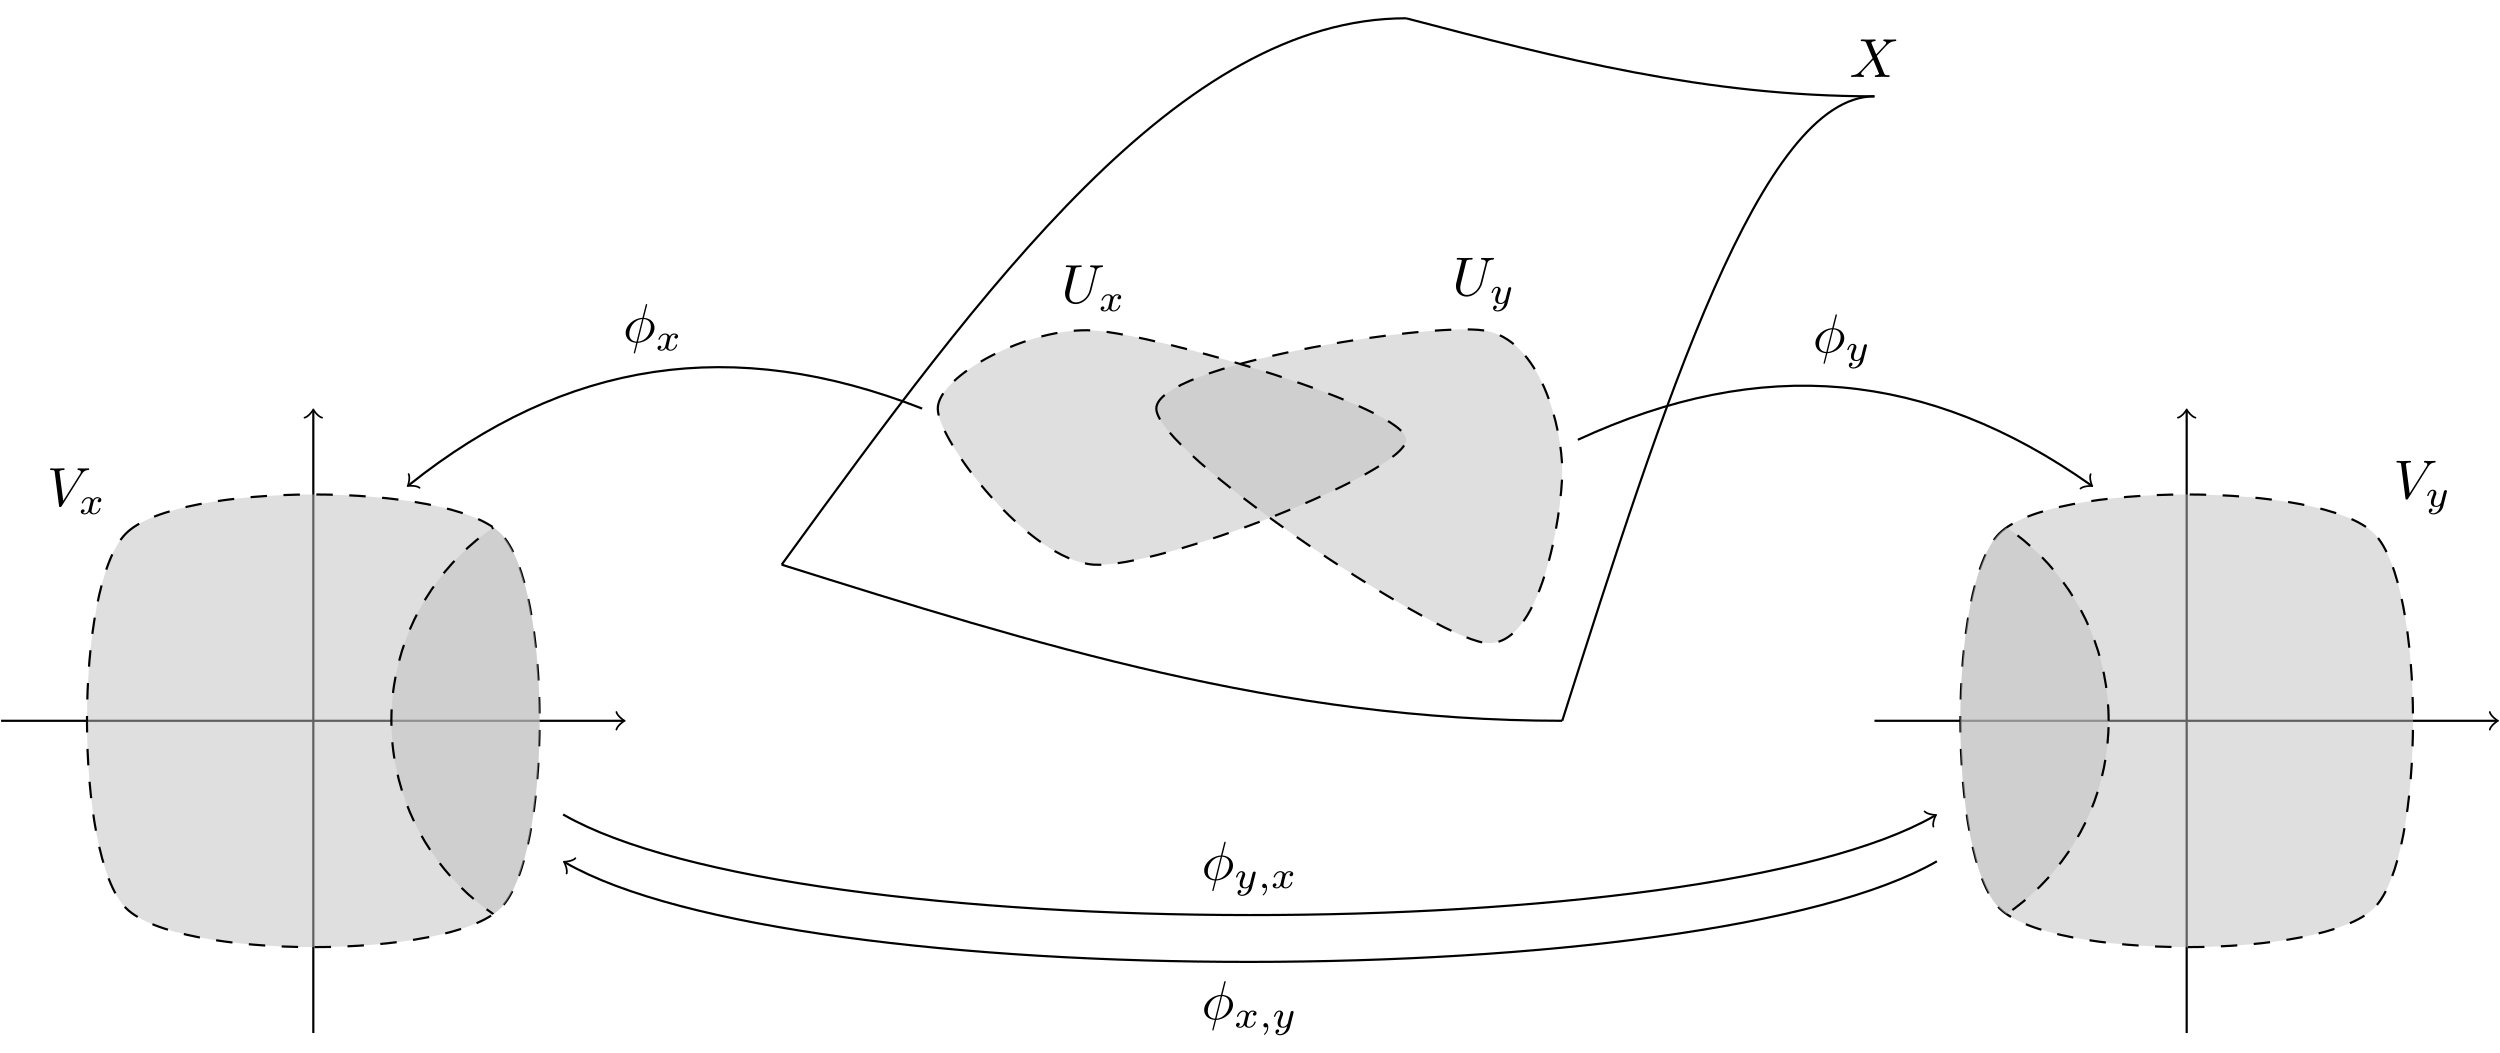 <?xml version="1.0" encoding="UTF-8" standalone="no"?>
<svg
   width="453.942pt"
   height="191.24pt"
   viewBox="0 0 453.942 191.24"
   version="1.1"
   id="svg217"
   xmlns:xlink="http://www.w3.org/1999/xlink"
   xmlns="http://www.w3.org/2000/svg"
   xmlns:svg="http://www.w3.org/2000/svg">
  <defs
     id="defs57">
    <g
       id="g25">
      <g
         id="glyph-0-0" />
      <g
         id="glyph-0-1">
        <path
           d="M 4.828 -4.094 L 4 -6.078 C 3.969 -6.156 3.953 -6.203 3.953 -6.203 C 3.953 -6.266 4.109 -6.453 4.531 -6.5 C 4.641 -6.516 4.734 -6.516 4.734 -6.688 C 4.734 -6.812 4.609 -6.812 4.578 -6.812 C 4.172 -6.812 3.75 -6.781 3.328 -6.781 C 3.078 -6.781 2.469 -6.812 2.219 -6.812 C 2.156 -6.812 2.031 -6.812 2.031 -6.609 C 2.031 -6.5 2.141 -6.5 2.266 -6.5 C 2.859 -6.5 2.922 -6.406 3.016 -6.188 L 4.188 -3.406 L 2.078 -1.141 L 1.953 -1.031 C 1.469 -0.5 1 -0.344 0.484 -0.312 C 0.359 -0.297 0.266 -0.297 0.266 -0.109 C 0.266 -0.094 0.266 0 0.406 0 C 0.703 0 1.031 -0.031 1.328 -0.031 C 1.703 -0.031 2.094 0 2.453 0 C 2.516 0 2.625 0 2.625 -0.203 C 2.625 -0.297 2.531 -0.312 2.516 -0.312 C 2.422 -0.312 2.109 -0.344 2.109 -0.625 C 2.109 -0.781 2.266 -0.938 2.375 -1.062 L 3.406 -2.141 L 4.297 -3.125 L 5.297 -0.734 C 5.344 -0.625 5.359 -0.625 5.359 -0.594 C 5.359 -0.516 5.156 -0.344 4.781 -0.312 C 4.672 -0.297 4.578 -0.297 4.578 -0.125 C 4.578 0 4.688 0 4.719 0 C 5 0 5.703 -0.031 5.984 -0.031 C 6.234 -0.031 6.844 0 7.094 0 C 7.156 0 7.281 0 7.281 -0.188 C 7.281 -0.312 7.172 -0.312 7.094 -0.312 C 6.438 -0.312 6.406 -0.344 6.234 -0.75 C 5.859 -1.672 5.188 -3.234 4.953 -3.828 C 5.625 -4.531 6.672 -5.719 7 -5.984 C 7.281 -6.234 7.672 -6.469 8.266 -6.5 C 8.391 -6.516 8.484 -6.516 8.484 -6.703 C 8.484 -6.703 8.484 -6.812 8.359 -6.812 C 8.062 -6.812 7.719 -6.781 7.422 -6.781 C 7.047 -6.781 6.672 -6.812 6.312 -6.812 C 6.25 -6.812 6.125 -6.812 6.125 -6.609 C 6.125 -6.547 6.172 -6.516 6.234 -6.5 C 6.328 -6.484 6.641 -6.469 6.641 -6.188 C 6.641 -6.047 6.531 -5.922 6.453 -5.828 Z M 4.828 -4.094 "
           id="path3" />
      </g>
      <g
         id="glyph-0-2">
        <path
           d="M 6.328 -5.766 C 6.438 -6.172 6.609 -6.469 7.406 -6.5 C 7.453 -6.5 7.578 -6.516 7.578 -6.703 C 7.578 -6.703 7.578 -6.812 7.453 -6.812 C 7.125 -6.812 6.766 -6.781 6.438 -6.781 C 6.094 -6.781 5.719 -6.812 5.391 -6.812 C 5.328 -6.812 5.219 -6.812 5.219 -6.609 C 5.219 -6.5 5.312 -6.5 5.391 -6.5 C 5.969 -6.484 6.078 -6.281 6.078 -6.062 C 6.078 -6.031 6.047 -5.875 6.047 -5.859 L 5.141 -2.297 C 4.812 -0.953 3.656 -0.094 2.656 -0.094 C 1.984 -0.094 1.453 -0.531 1.453 -1.391 C 1.453 -1.406 1.453 -1.719 1.562 -2.156 L 2.516 -6.047 C 2.609 -6.406 2.625 -6.5 3.359 -6.5 C 3.625 -6.5 3.703 -6.5 3.703 -6.703 C 3.703 -6.812 3.594 -6.812 3.562 -6.812 C 3.281 -6.812 2.562 -6.781 2.281 -6.781 C 2 -6.781 1.281 -6.812 1 -6.812 C 0.922 -6.812 0.812 -6.812 0.812 -6.609 C 0.812 -6.5 0.891 -6.5 1.094 -6.5 C 1.109 -6.5 1.297 -6.5 1.469 -6.484 C 1.641 -6.453 1.734 -6.453 1.734 -6.312 C 1.734 -6.266 1.625 -5.844 1.562 -5.609 L 1.344 -4.734 C 1.25 -4.344 0.781 -2.469 0.734 -2.266 C 0.672 -2 0.672 -1.844 0.672 -1.688 C 0.672 -0.484 1.578 0.219 2.625 0.219 C 3.875 0.219 5.109 -0.906 5.438 -2.219 Z M 6.328 -5.766 "
           id="path6" />
      </g>
      <g
         id="glyph-0-3">
        <path
           d="M 6.266 -5.672 C 6.75 -6.453 7.172 -6.484 7.531 -6.5 C 7.656 -6.516 7.672 -6.672 7.672 -6.688 C 7.672 -6.766 7.609 -6.812 7.531 -6.812 C 7.281 -6.812 6.984 -6.781 6.719 -6.781 C 6.391 -6.781 6.047 -6.812 5.734 -6.812 C 5.672 -6.812 5.547 -6.812 5.547 -6.625 C 5.547 -6.516 5.625 -6.5 5.703 -6.5 C 5.969 -6.484 6.156 -6.375 6.156 -6.172 C 6.156 -6.016 6.016 -5.797 6.016 -5.797 L 2.953 -0.922 L 2.266 -6.203 C 2.266 -6.375 2.5 -6.5 2.953 -6.5 C 3.094 -6.5 3.203 -6.5 3.203 -6.703 C 3.203 -6.781 3.125 -6.812 3.078 -6.812 C 2.672 -6.812 2.25 -6.781 1.828 -6.781 C 1.656 -6.781 1.469 -6.781 1.281 -6.781 C 1.109 -6.781 0.922 -6.812 0.75 -6.812 C 0.672 -6.812 0.562 -6.812 0.562 -6.625 C 0.562 -6.5 0.641 -6.5 0.812 -6.5 C 1.359 -6.5 1.375 -6.406 1.406 -6.156 L 2.188 -0.016 C 2.219 0.188 2.266 0.219 2.391 0.219 C 2.547 0.219 2.594 0.172 2.672 0.047 Z M 6.266 -5.672 "
           id="path9" />
      </g>
      <g
         id="glyph-0-4">
        <path
           d="M 4.359 -6.672 C 4.359 -6.703 4.391 -6.812 4.391 -6.812 C 4.391 -6.828 4.391 -6.922 4.266 -6.922 C 4.172 -6.922 4.156 -6.891 4.109 -6.719 L 3.531 -4.422 C 1.953 -4.359 0.484 -3.047 0.484 -1.688 C 0.484 -0.734 1.188 0.047 2.406 0.125 C 2.328 0.422 2.25 0.75 2.172 1.062 C 2.047 1.531 1.953 1.906 1.953 1.938 C 1.953 2.031 2.031 2.047 2.078 2.047 C 2.125 2.047 2.141 2.031 2.172 2 C 2.188 1.984 2.25 1.75 2.281 1.609 L 2.656 0.125 C 4.266 0.062 5.719 -1.281 5.719 -2.609 C 5.719 -3.406 5.188 -4.312 3.797 -4.422 Z M 2.453 -0.094 C 1.859 -0.125 1.141 -0.484 1.141 -1.469 C 1.141 -2.672 2 -4.062 3.484 -4.203 Z M 3.734 -4.203 C 4.5 -4.156 5.062 -3.703 5.062 -2.828 C 5.062 -1.641 4.203 -0.219 2.719 -0.094 Z M 3.734 -4.203 "
           id="path12" />
      </g>
      <g
         id="glyph-1-0" />
      <g
         id="glyph-1-1">
        <path
           d="M 1.734 -0.734 C 1.672 -0.5 1.438 -0.125 1.078 -0.125 C 1.062 -0.125 0.844 -0.125 0.703 -0.219 C 0.984 -0.312 1.016 -0.562 1.016 -0.609 C 1.016 -0.766 0.891 -0.859 0.734 -0.859 C 0.531 -0.859 0.328 -0.703 0.328 -0.438 C 0.328 -0.094 0.719 0.062 1.062 0.062 C 1.391 0.062 1.672 -0.125 1.844 -0.422 C 2.016 -0.062 2.391 0.062 2.672 0.062 C 3.484 0.062 3.906 -0.797 3.906 -1 C 3.906 -1.094 3.812 -1.094 3.797 -1.094 C 3.688 -1.094 3.688 -1.047 3.656 -0.969 C 3.516 -0.484 3.094 -0.125 2.703 -0.125 C 2.422 -0.125 2.281 -0.312 2.281 -0.578 C 2.281 -0.766 2.453 -1.391 2.641 -2.172 C 2.781 -2.703 3.094 -2.875 3.328 -2.875 C 3.344 -2.875 3.547 -2.875 3.703 -2.781 C 3.484 -2.719 3.391 -2.516 3.391 -2.391 C 3.391 -2.25 3.516 -2.141 3.672 -2.141 C 3.828 -2.141 4.062 -2.266 4.062 -2.562 C 4.062 -2.953 3.609 -3.078 3.344 -3.078 C 2.984 -3.078 2.703 -2.844 2.562 -2.578 C 2.438 -2.859 2.109 -3.078 1.719 -3.078 C 0.938 -3.078 0.5 -2.219 0.5 -2 C 0.5 -1.922 0.594 -1.922 0.609 -1.922 C 0.703 -1.922 0.703 -1.938 0.75 -2.031 C 0.922 -2.578 1.359 -2.875 1.703 -2.875 C 1.938 -2.875 2.125 -2.75 2.125 -2.422 C 2.125 -2.281 2.031 -1.938 1.969 -1.688 Z M 1.734 -0.734 "
           id="path16" />
      </g>
      <g
         id="glyph-1-2">
        <path
           d="M 3.875 -2.625 C 3.906 -2.719 3.906 -2.734 3.906 -2.781 C 3.906 -2.922 3.797 -3 3.672 -3 C 3.594 -3 3.469 -2.969 3.391 -2.844 C 3.359 -2.797 3.312 -2.578 3.281 -2.438 L 3.125 -1.859 C 3.094 -1.688 2.875 -0.812 2.844 -0.734 C 2.844 -0.734 2.531 -0.125 2 -0.125 C 1.516 -0.125 1.516 -0.578 1.516 -0.703 C 1.516 -1.078 1.672 -1.516 1.891 -2.062 C 1.969 -2.281 2 -2.359 2 -2.484 C 2 -2.812 1.719 -3.078 1.344 -3.078 C 0.641 -3.078 0.328 -2.125 0.328 -2 C 0.328 -1.922 0.422 -1.922 0.453 -1.922 C 0.547 -1.922 0.547 -1.953 0.578 -2.031 C 0.75 -2.609 1.047 -2.875 1.328 -2.875 C 1.438 -2.875 1.5 -2.797 1.5 -2.641 C 1.5 -2.469 1.438 -2.328 1.406 -2.234 C 1.062 -1.375 1 -1.125 1 -0.812 C 1 -0.703 1 -0.375 1.266 -0.141 C 1.484 0.031 1.781 0.062 1.969 0.062 C 2.25 0.062 2.5 -0.031 2.719 -0.25 C 2.641 0.141 2.562 0.438 2.266 0.781 C 2.078 1 1.797 1.219 1.422 1.219 C 1.375 1.219 1.047 1.219 0.906 1 C 1.281 0.953 1.281 0.625 1.281 0.609 C 1.281 0.391 1.078 0.344 1.016 0.344 C 0.844 0.344 0.609 0.484 0.609 0.812 C 0.609 1.156 0.938 1.422 1.438 1.422 C 2.141 1.422 3 0.875 3.219 0 Z M 3.875 -2.625 "
           id="path19" />
      </g>
      <g
         id="glyph-1-3">
        <path
           d="M 1.469 -0.109 C 1.469 0.266 1.406 0.719 0.922 1.156 C 0.906 1.188 0.875 1.219 0.875 1.25 C 0.875 1.297 0.938 1.344 0.969 1.344 C 1.078 1.344 1.672 0.781 1.672 -0.047 C 1.672 -0.469 1.5 -0.797 1.172 -0.797 C 0.953 -0.797 0.781 -0.625 0.781 -0.406 C 0.781 -0.188 0.938 0 1.188 0 C 1.359 0 1.469 -0.109 1.469 -0.109 Z M 1.469 -0.109 "
           id="path22" />
      </g>
    </g>
    <clipPath
       id="clip-0">
      <path
         clip-rule="nonzero"
         d="M 340 130 L 453.941 130 L 453.941 132 L 340 132 Z M 340 130 "
         id="path27" />
    </clipPath>
    <clipPath
       id="clip-1">
      <path
         clip-rule="nonzero"
         d="M 451 129 L 453.941 129 L 453.941 133 L 451 133 Z M 451 129 "
         id="path30" />
    </clipPath>
    <clipPath
       id="clip-2">
      <path
         clip-rule="nonzero"
         d="M 355 89 L 383 89 L 383 172 L 355 172 Z M 355 89 "
         id="path33" />
    </clipPath>
    <clipPath
       id="clip-3">
      <path
         clip-rule="nonzero"
         d="M 363.035 96.863 C 372.477 87.426 421.629 87.426 431.066 96.863 C 440.508 106.305 440.508 155.457 431.066 164.895 C 421.629 174.336 372.477 174.336 363.035 164.895 C 353.598 155.457 353.598 106.305 363.035 96.863 Z M 363.035 96.863 "
         id="path36" />
    </clipPath>
    <clipPath
       id="clip-4">
      <path
         clip-rule="nonzero"
         d="M 355 89 L 389 89 L 389 172 L 355 172 Z M 355 89 "
         id="path39" />
    </clipPath>
    <clipPath
       id="clip-5">
      <path
         clip-rule="nonzero"
         d="M 363.035 96.863 C 372.477 87.426 421.629 87.426 431.066 96.863 C 440.508 106.305 440.508 155.457 431.066 164.895 C 421.629 174.336 372.477 174.336 363.035 164.895 C 353.598 155.457 353.598 106.305 363.035 96.863 Z M 363.035 96.863 "
         id="path42" />
    </clipPath>
    <clipPath
       id="clip-6">
      <path
         clip-rule="nonzero"
         d="M 71 89 L 98 89 L 98 172 L 71 172 Z M 71 89 "
         id="path45" />
    </clipPath>
    <clipPath
       id="clip-7">
      <path
         clip-rule="nonzero"
         d="M 22.875 96.863 C 32.312 87.426 81.465 87.426 90.906 96.863 C 100.344 106.305 100.344 155.457 90.906 164.895 C 81.465 174.336 32.312 174.336 22.875 164.895 C 13.434 155.457 13.434 106.305 22.875 96.863 Z M 22.875 96.863 "
         id="path48" />
    </clipPath>
    <clipPath
       id="clip-8">
      <path
         clip-rule="nonzero"
         d="M 65 89 L 98 89 L 98 172 L 65 172 Z M 65 89 "
         id="path51" />
    </clipPath>
    <clipPath
       id="clip-9">
      <path
         clip-rule="nonzero"
         d="M 22.875 96.863 C 32.312 87.426 81.465 87.426 90.906 96.863 C 100.344 106.305 100.344 155.457 90.906 164.895 C 81.465 174.336 32.312 174.336 22.875 164.895 C 13.434 155.457 13.434 106.305 22.875 96.863 Z M 22.875 96.863 "
         id="path54" />
    </clipPath>
  </defs>
  <path
     fill="none"
     stroke-width="0.399"
     stroke-linecap="butt"
     stroke-linejoin="miter"
     stroke="rgb(0%, 0%, 0%)"
     stroke-opacity="1"
     stroke-miterlimit="10"
     d="M -56.694 0.002 C -10.487 -14.514 33.731 -28.346 85.04 -28.346 "
     transform="matrix(1, 0, 0, -1, 198.624, 102.533)"
     id="path59" />
  <path
     fill="none"
     stroke-width="0.399"
     stroke-linecap="butt"
     stroke-linejoin="miter"
     stroke="rgb(0%, 0%, 0%)"
     stroke-opacity="1"
     stroke-miterlimit="10"
     d="M 85.04 -28.346 C 103.524 29.705 121.212 85.041 141.735 85.041 "
     transform="matrix(1, 0, 0, -1, 198.624, 102.533)"
     id="path61" />
  <path
     fill="none"
     stroke-width="0.399"
     stroke-linecap="butt"
     stroke-linejoin="miter"
     stroke="rgb(0%, 0%, 0%)"
     stroke-opacity="1"
     stroke-miterlimit="10"
     d="M -56.694 0.002 C -19.729 50.799 15.646 99.213 56.692 99.213 "
     transform="matrix(1, 0, 0, -1, 198.624, 102.533)"
     id="path63" />
  <path
     fill="none"
     stroke-width="0.399"
     stroke-linecap="butt"
     stroke-linejoin="miter"
     stroke="rgb(0%, 0%, 0%)"
     stroke-opacity="1"
     stroke-miterlimit="10"
     d="M 56.692 99.213 C 84.419 91.959 110.95 85.041 141.735 85.041 "
     transform="matrix(1, 0, 0, -1, 198.624, 102.533)"
     id="path65" />
  <g
     fill="rgb(0%, 0%, 0%)"
     fill-opacity="1"
     id="g69">
    <use
       xlink:href="#glyph-0-1"
       x="335.839"
       y="13.974"
       id="use67" />
  </g>
  <path
     fill-rule="nonzero"
     fill="rgb(75%, 75%, 75%)"
     fill-opacity="0.5"
     d="M 170.277 74.188 C 170.277 68.285 186.824 59.227 198.625 60.012 C 210.422 60.801 255.316 73.957 255.316 79.855 C 255.316 85.754 210.422 103.32 198.625 102.531 C 186.824 101.746 170.277 80.086 170.277 74.188 Z M 170.277 74.188 "
     id="path71" />
  <path
     fill-rule="nonzero"
     fill="rgb(75%, 75%, 75%)"
     fill-opacity="0.5"
     d="M 209.961 74.188 C 209.961 66.32 259.266 58.441 269.492 60.012 C 279.719 61.586 283.664 77.66 283.664 85.523 C 283.664 93.391 279.719 118.281 269.492 116.707 C 259.266 115.133 209.961 82.051 209.961 74.188 Z M 209.961 74.188 "
     id="path73" />
  <path
     fill="none"
     stroke-width="0.399"
     stroke-linecap="butt"
     stroke-linejoin="miter"
     stroke="rgb(0%, 0%, 0%)"
     stroke-opacity="1"
     stroke-dasharray="2.989 2.989"
     stroke-miterlimit="10"
     d="M -28.347 28.346 C -28.347 34.248 -11.8 43.306 0.001 42.521 C 11.798 41.732 56.692 28.576 56.692 22.678 C 56.692 16.779 11.798 -0.787 0.001 0.002 C -11.8 0.787 -28.347 22.447 -28.347 28.346 Z M -28.347 28.346 "
     transform="matrix(1, 0, 0, -1, 198.624, 102.533)"
     id="path75" />
  <path
     fill="none"
     stroke-width="0.399"
     stroke-linecap="butt"
     stroke-linejoin="miter"
     stroke="rgb(0%, 0%, 0%)"
     stroke-opacity="1"
     stroke-dasharray="2.989 2.989"
     stroke-miterlimit="10"
     d="M 11.337 28.346 C 11.337 36.213 60.642 44.092 70.868 42.521 C 81.095 40.947 85.04 24.873 85.04 17.01 C 85.04 9.142 81.095 -15.748 70.868 -14.174 C 60.642 -12.6 11.337 20.482 11.337 28.346 Z M 11.337 28.346 "
     transform="matrix(1, 0, 0, -1, 198.624, 102.533)"
     id="path77" />
  <g
     fill="rgb(0%, 0%, 0%)"
     fill-opacity="1"
     id="g81">
    <use
       xlink:href="#glyph-0-2"
       x="192.715"
       y="54.999"
       id="use79" />
  </g>
  <g
     fill="rgb(0%, 0%, 0%)"
     fill-opacity="1"
     id="g85">
    <use
       xlink:href="#glyph-1-1"
       x="199.518"
       y="56.494"
       id="use83" />
  </g>
  <g
     fill="rgb(0%, 0%, 0%)"
     fill-opacity="1"
     id="g89">
    <use
       xlink:href="#glyph-0-2"
       x="263.695"
       y="53.643"
       id="use87" />
  </g>
  <g
     fill="rgb(0%, 0%, 0%)"
     fill-opacity="1"
     id="g93">
    <use
       xlink:href="#glyph-1-2"
       x="270.497"
       y="55.138"
       id="use91" />
  </g>
  <g
     clip-path="url(#clip-0)"
     id="g97">
    <path
       fill="none"
       stroke-width="0.399"
       stroke-linecap="butt"
       stroke-linejoin="miter"
       stroke="rgb(0%, 0%, 0%)"
       stroke-opacity="1"
       stroke-miterlimit="10"
       d="M 141.735 -28.346 L 254.661 -28.346 "
       transform="matrix(1, 0, 0, -1, 198.624, 102.533)"
       id="path95" />
  </g>
  <g
     clip-path="url(#clip-1)"
     id="g101">
    <path
       fill="none"
       stroke-width="0.319"
       stroke-linecap="round"
       stroke-linejoin="round"
       stroke="rgb(0%, 0%, 0%)"
       stroke-opacity="1"
       stroke-miterlimit="10"
       d="M -1.197 1.595 C -1.096 0.997 -0.002 0.099 0.299 0.001 C -0.002 -0.101 -1.096 -0.995 -1.197 -1.593 "
       transform="matrix(1, 0, 0, -1, 453.287, 130.88)"
       id="path99" />
  </g>
  <path
     fill="none"
     stroke-width="0.399"
     stroke-linecap="butt"
     stroke-linejoin="miter"
     stroke="rgb(0%, 0%, 0%)"
     stroke-opacity="1"
     stroke-miterlimit="10"
     d="M 198.427 -85.041 L 198.427 27.888 "
     transform="matrix(1, 0, 0, -1, 198.624, 102.533)"
     id="path103" />
  <path
     fill="none"
     stroke-width="0.319"
     stroke-linecap="round"
     stroke-linejoin="round"
     stroke="rgb(0%, 0%, 0%)"
     stroke-opacity="1"
     stroke-miterlimit="10"
     d="M -1.195 1.595 C -1.098 0.997 -0 0.099 0.301 0.001 C -0 -0.101 -1.098 -0.995 -1.195 -1.593 "
     transform="matrix(0, -1, -1, 0, 397.052, 74.644)"
     id="path105" />
  <path
     fill-rule="nonzero"
     fill="rgb(75%, 75%, 75%)"
     fill-opacity="0.5"
     stroke-width="0.399"
     stroke-linecap="butt"
     stroke-linejoin="miter"
     stroke="rgb(0%, 0%, 0%)"
     stroke-opacity="1"
     stroke-dasharray="2.989 2.989"
     stroke-miterlimit="10"
     d="M 164.411 5.67 C 173.853 15.107 223.005 15.107 232.442 5.67 C 241.884 -3.772 241.884 -52.924 232.442 -62.362 C 223.005 -71.803 173.853 -71.803 164.411 -62.362 C 154.974 -52.924 154.974 -3.772 164.411 5.67 Z M 164.411 5.67 "
     transform="matrix(1, 0, 0, -1, 198.624, 102.533)"
     id="path107" />
  <g
     clip-path="url(#clip-2)"
     id="g113">
    <g
       clip-path="url(#clip-3)"
       id="g111">
      <path
         fill-rule="nonzero"
         fill="rgb(75%, 75%, 75%)"
         fill-opacity="0.5"
         d="M 382.879 130.879 C 382.879 107.395 363.84 88.359 340.359 88.359 C 316.875 88.359 297.84 107.395 297.84 130.879 C 297.84 154.363 316.875 173.398 340.359 173.398 C 363.84 173.398 382.879 154.363 382.879 130.879 Z M 382.879 130.879 "
         id="path109" />
    </g>
  </g>
  <g
     clip-path="url(#clip-4)"
     id="g119">
    <g
       clip-path="url(#clip-5)"
       id="g117">
      <path
         fill="none"
         stroke-width="0.399"
         stroke-linecap="butt"
         stroke-linejoin="miter"
         stroke="rgb(0%, 0%, 0%)"
         stroke-opacity="1"
         stroke-dasharray="2.989 2.989"
         stroke-miterlimit="10"
         d="M 184.255 -28.346 C 184.255 -4.862 165.216 14.174 141.735 14.174 C 118.251 14.174 99.216 -4.862 99.216 -28.346 C 99.216 -51.83 118.251 -70.865 141.735 -70.865 C 165.216 -70.865 184.255 -51.83 184.255 -28.346 Z M 184.255 -28.346 "
         transform="matrix(1, 0, 0, -1, 198.624, 102.533)"
         id="path115" />
    </g>
  </g>
  <g
     fill="rgb(0%, 0%, 0%)"
     fill-opacity="1"
     id="g123">
    <use
       xlink:href="#glyph-0-3"
       x="434.585"
       y="90.494"
       id="use121" />
  </g>
  <g
     fill="rgb(0%, 0%, 0%)"
     fill-opacity="1"
     id="g127">
    <use
       xlink:href="#glyph-1-2"
       x="440.397"
       y="91.988"
       id="use125" />
  </g>
  <path
     fill="none"
     stroke-width="0.399"
     stroke-linecap="butt"
     stroke-linejoin="miter"
     stroke="rgb(0%, 0%, 0%)"
     stroke-opacity="1"
     stroke-miterlimit="10"
     d="M -198.429 -28.346 L -85.499 -28.346 "
     transform="matrix(1, 0, 0, -1, 198.624, 102.533)"
     id="path129" />
  <path
     fill="none"
     stroke-width="0.319"
     stroke-linecap="round"
     stroke-linejoin="round"
     stroke="rgb(0%, 0%, 0%)"
     stroke-opacity="1"
     stroke-miterlimit="10"
     d="M -1.196 1.595 C -1.094 0.997 -0 0.099 0.301 0.001 C -0 -0.101 -1.094 -0.995 -1.196 -1.593 "
     transform="matrix(1, 0, 0, -1, 113.125, 130.88)"
     id="path131" />
  <path
     fill="none"
     stroke-width="0.399"
     stroke-linecap="butt"
     stroke-linejoin="miter"
     stroke="rgb(0%, 0%, 0%)"
     stroke-opacity="1"
     stroke-miterlimit="10"
     d="M -141.733 -85.041 L -141.733 27.888 "
     transform="matrix(1, 0, 0, -1, 198.624, 102.533)"
     id="path133" />
  <path
     fill="none"
     stroke-width="0.319"
     stroke-linecap="round"
     stroke-linejoin="round"
     stroke="rgb(0%, 0%, 0%)"
     stroke-opacity="1"
     stroke-miterlimit="10"
     d="M -1.195 1.593 C -1.098 0.995 -0 0.101 0.301 -0.001 C -0 -0.098 -1.098 -0.997 -1.195 -1.594 "
     transform="matrix(0, -1, -1, 0, 56.89, 74.644)"
     id="path135" />
  <path
     fill-rule="nonzero"
     fill="rgb(75%, 75%, 75%)"
     fill-opacity="0.5"
     stroke-width="0.399"
     stroke-linecap="butt"
     stroke-linejoin="miter"
     stroke="rgb(0%, 0%, 0%)"
     stroke-opacity="1"
     stroke-dasharray="2.989 2.989"
     stroke-miterlimit="10"
     d="M -175.749 5.67 C -166.311 15.107 -117.159 15.107 -107.718 5.67 C -98.28 -3.772 -98.28 -52.924 -107.718 -62.362 C -117.159 -71.803 -166.311 -71.803 -175.749 -62.362 C -185.19 -52.924 -185.19 -3.772 -175.749 5.67 Z M -175.749 5.67 "
     transform="matrix(1, 0, 0, -1, 198.624, 102.533)"
     id="path137" />
  <g
     clip-path="url(#clip-6)"
     id="g143">
    <g
       clip-path="url(#clip-7)"
       id="g141">
      <path
         fill-rule="nonzero"
         fill="rgb(75%, 75%, 75%)"
         fill-opacity="0.5"
         d="M 156.105 130.879 C 156.105 107.395 137.066 88.359 113.582 88.359 C 90.102 88.359 71.062 107.395 71.062 130.879 C 71.062 154.363 90.102 173.398 113.582 173.398 C 137.066 173.398 156.105 154.363 156.105 130.879 Z M 156.105 130.879 "
         id="path139" />
    </g>
  </g>
  <g
     clip-path="url(#clip-8)"
     id="g149">
    <g
       clip-path="url(#clip-9)"
       id="g147">
      <path
         fill="none"
         stroke-width="0.399"
         stroke-linecap="butt"
         stroke-linejoin="miter"
         stroke="rgb(0%, 0%, 0%)"
         stroke-opacity="1"
         stroke-dasharray="2.989 2.989"
         stroke-miterlimit="10"
         d="M -42.519 -28.346 C -42.519 -4.862 -61.558 14.174 -85.042 14.174 C -108.522 14.174 -127.561 -4.862 -127.561 -28.346 C -127.561 -51.83 -108.522 -70.865 -85.042 -70.865 C -61.558 -70.865 -42.519 -51.83 -42.519 -28.346 Z M -42.519 -28.346 "
         transform="matrix(1, 0, 0, -1, 198.624, 102.533)"
         id="path145" />
    </g>
  </g>
  <g
     fill="rgb(0%, 0%, 0%)"
     fill-opacity="1"
     id="g153">
    <use
       xlink:href="#glyph-0-3"
       x="8.529"
       y="91.85"
       id="use151" />
  </g>
  <g
     fill="rgb(0%, 0%, 0%)"
     fill-opacity="1"
     id="g157">
    <use
       xlink:href="#glyph-1-1"
       x="14.341"
       y="93.344"
       id="use155" />
  </g>
  <path
     fill="none"
     stroke-width="0.399"
     stroke-linecap="butt"
     stroke-linejoin="miter"
     stroke="rgb(0%, 0%, 0%)"
     stroke-opacity="1"
     stroke-miterlimit="10"
     d="M -31.183 28.346 C -65.55 41.803 -95.89 37.209 -124.366 14.459 "
     transform="matrix(1, 0, 0, -1, 198.624, 102.533)"
     id="path159" />
  <path
     fill="none"
     stroke-width="0.319"
     stroke-linecap="round"
     stroke-linejoin="round"
     stroke="rgb(0%, 0%, 0%)"
     stroke-opacity="1"
     stroke-miterlimit="10"
     d="M -1.194 1.594 C -1.096 0.996 -0.001 0.101 0.299 0.002 C -0.001 -0.099 -1.096 -0.994 -1.195 -1.594 "
     transform="matrix(-0.781, 0.624, 0.624, 0.781, 74.256, 88.074)"
     id="path161" />
  <g
     fill="rgb(0%, 0%, 0%)"
     fill-opacity="1"
     id="g165">
    <use
       xlink:href="#glyph-0-4"
       x="113.122"
       y="62.132"
       id="use163" />
  </g>
  <g
     fill="rgb(0%, 0%, 0%)"
     fill-opacity="1"
     id="g169">
    <use
       xlink:href="#glyph-1-1"
       x="119.058"
       y="63.627"
       id="use167" />
  </g>
  <path
     fill="none"
     stroke-width="0.399"
     stroke-linecap="butt"
     stroke-linejoin="miter"
     stroke="rgb(0%, 0%, 0%)"
     stroke-opacity="1"
     stroke-miterlimit="10"
     d="M 87.876 22.678 C 121.247 38.103 151.376 35.361 181.044 14.439 "
     transform="matrix(1, 0, 0, -1, 198.624, 102.533)"
     id="path171" />
  <path
     fill="none"
     stroke-width="0.319"
     stroke-linecap="round"
     stroke-linejoin="round"
     stroke="rgb(0%, 0%, 0%)"
     stroke-opacity="1"
     stroke-miterlimit="10"
     d="M -1.196 1.592 C -1.097 0.997 0.001 0.099 0.301 -0.001 C 0.001 -0.098 -1.096 -0.996 -1.194 -1.595 "
     transform="matrix(0.817, 0.576, 0.576, -0.817, 379.669, 88.095)"
     id="path173" />
  <g
     fill="rgb(0%, 0%, 0%)"
     fill-opacity="1"
     id="g177">
    <use
       xlink:href="#glyph-0-4"
       x="329.156"
       y="64.008"
       id="use175" />
  </g>
  <g
     fill="rgb(0%, 0%, 0%)"
     fill-opacity="1"
     id="g181">
    <use
       xlink:href="#glyph-1-2"
       x="335.092"
       y="65.502"
       id="use179" />
  </g>
  <path
     fill="none"
     stroke-width="0.399"
     stroke-linecap="butt"
     stroke-linejoin="miter"
     stroke="rgb(0%, 0%, 0%)"
     stroke-opacity="1"
     stroke-miterlimit="10"
     d="M -96.378 -45.354 C -54.257 -69.674 110.95 -69.674 152.677 -45.584 "
     transform="matrix(1, 0, 0, -1, 198.624, 102.533)"
     id="path183" />
  <path
     fill="none"
     stroke-width="0.319"
     stroke-linecap="round"
     stroke-linejoin="round"
     stroke="rgb(0%, 0%, 0%)"
     stroke-opacity="1"
     stroke-miterlimit="10"
     d="M -1.195 1.592 C -1.096 0.998 -0 0.099 0.298 -0.001 C -0.001 -0.098 -1.097 -0.995 -1.194 -1.593 "
     transform="matrix(0.866, -0.5, -0.5, -0.866, 351.3, 148.117)"
     id="path185" />
  <g
     fill="rgb(0%, 0%, 0%)"
     fill-opacity="1"
     id="g189">
    <use
       xlink:href="#glyph-0-4"
       x="218.166"
       y="159.757"
       id="use187" />
  </g>
  <g
     fill="rgb(0%, 0%, 0%)"
     fill-opacity="1"
     id="g193">
    <use
       xlink:href="#glyph-1-2"
       x="224.102"
       y="161.251"
       id="use191" />
  </g>
  <g
     fill="rgb(0%, 0%, 0%)"
     fill-opacity="1"
     id="g199">
    <use
       xlink:href="#glyph-1-3"
       x="228.394"
       y="161.251"
       id="use195" />
    <use
       xlink:href="#glyph-1-1"
       x="230.76"
       y="161.251"
       id="use197" />
  </g>
  <path
     fill="none"
     stroke-width="0.399"
     stroke-linecap="butt"
     stroke-linejoin="miter"
     stroke="rgb(0%, 0%, 0%)"
     stroke-opacity="1"
     stroke-miterlimit="10"
     d="M -95.983 -54.088 C -54.257 -78.178 110.95 -78.178 153.071 -53.858 "
     transform="matrix(1, 0, 0, -1, 198.624, 102.533)"
     id="path201" />
  <path
     fill="none"
     stroke-width="0.319"
     stroke-linecap="round"
     stroke-linejoin="round"
     stroke="rgb(0%, 0%, 0%)"
     stroke-opacity="1"
     stroke-miterlimit="10"
     d="M -1.194 1.593 C -1.097 0.996 -0.001 0.099 0.299 0.001 C 0 -0.099 -1.096 -0.998 -1.195 -1.592 "
     transform="matrix(-0.866, -0.5, -0.5, 0.866, 102.642, 156.621)"
     id="path203" />
  <g
     fill="rgb(0%, 0%, 0%)"
     fill-opacity="1"
     id="g207">
    <use
       xlink:href="#glyph-0-4"
       x="218.166"
       y="185.069"
       id="use205" />
  </g>
  <g
     fill="rgb(0%, 0%, 0%)"
     fill-opacity="1"
     id="g215">
    <use
       xlink:href="#glyph-1-1"
       x="224.102"
       y="186.563"
       id="use209" />
    <use
       xlink:href="#glyph-1-3"
       x="228.62"
       y="186.563"
       id="use211" />
    <use
       xlink:href="#glyph-1-2"
       x="230.986"
       y="186.563"
       id="use213" />
  </g>
</svg>

